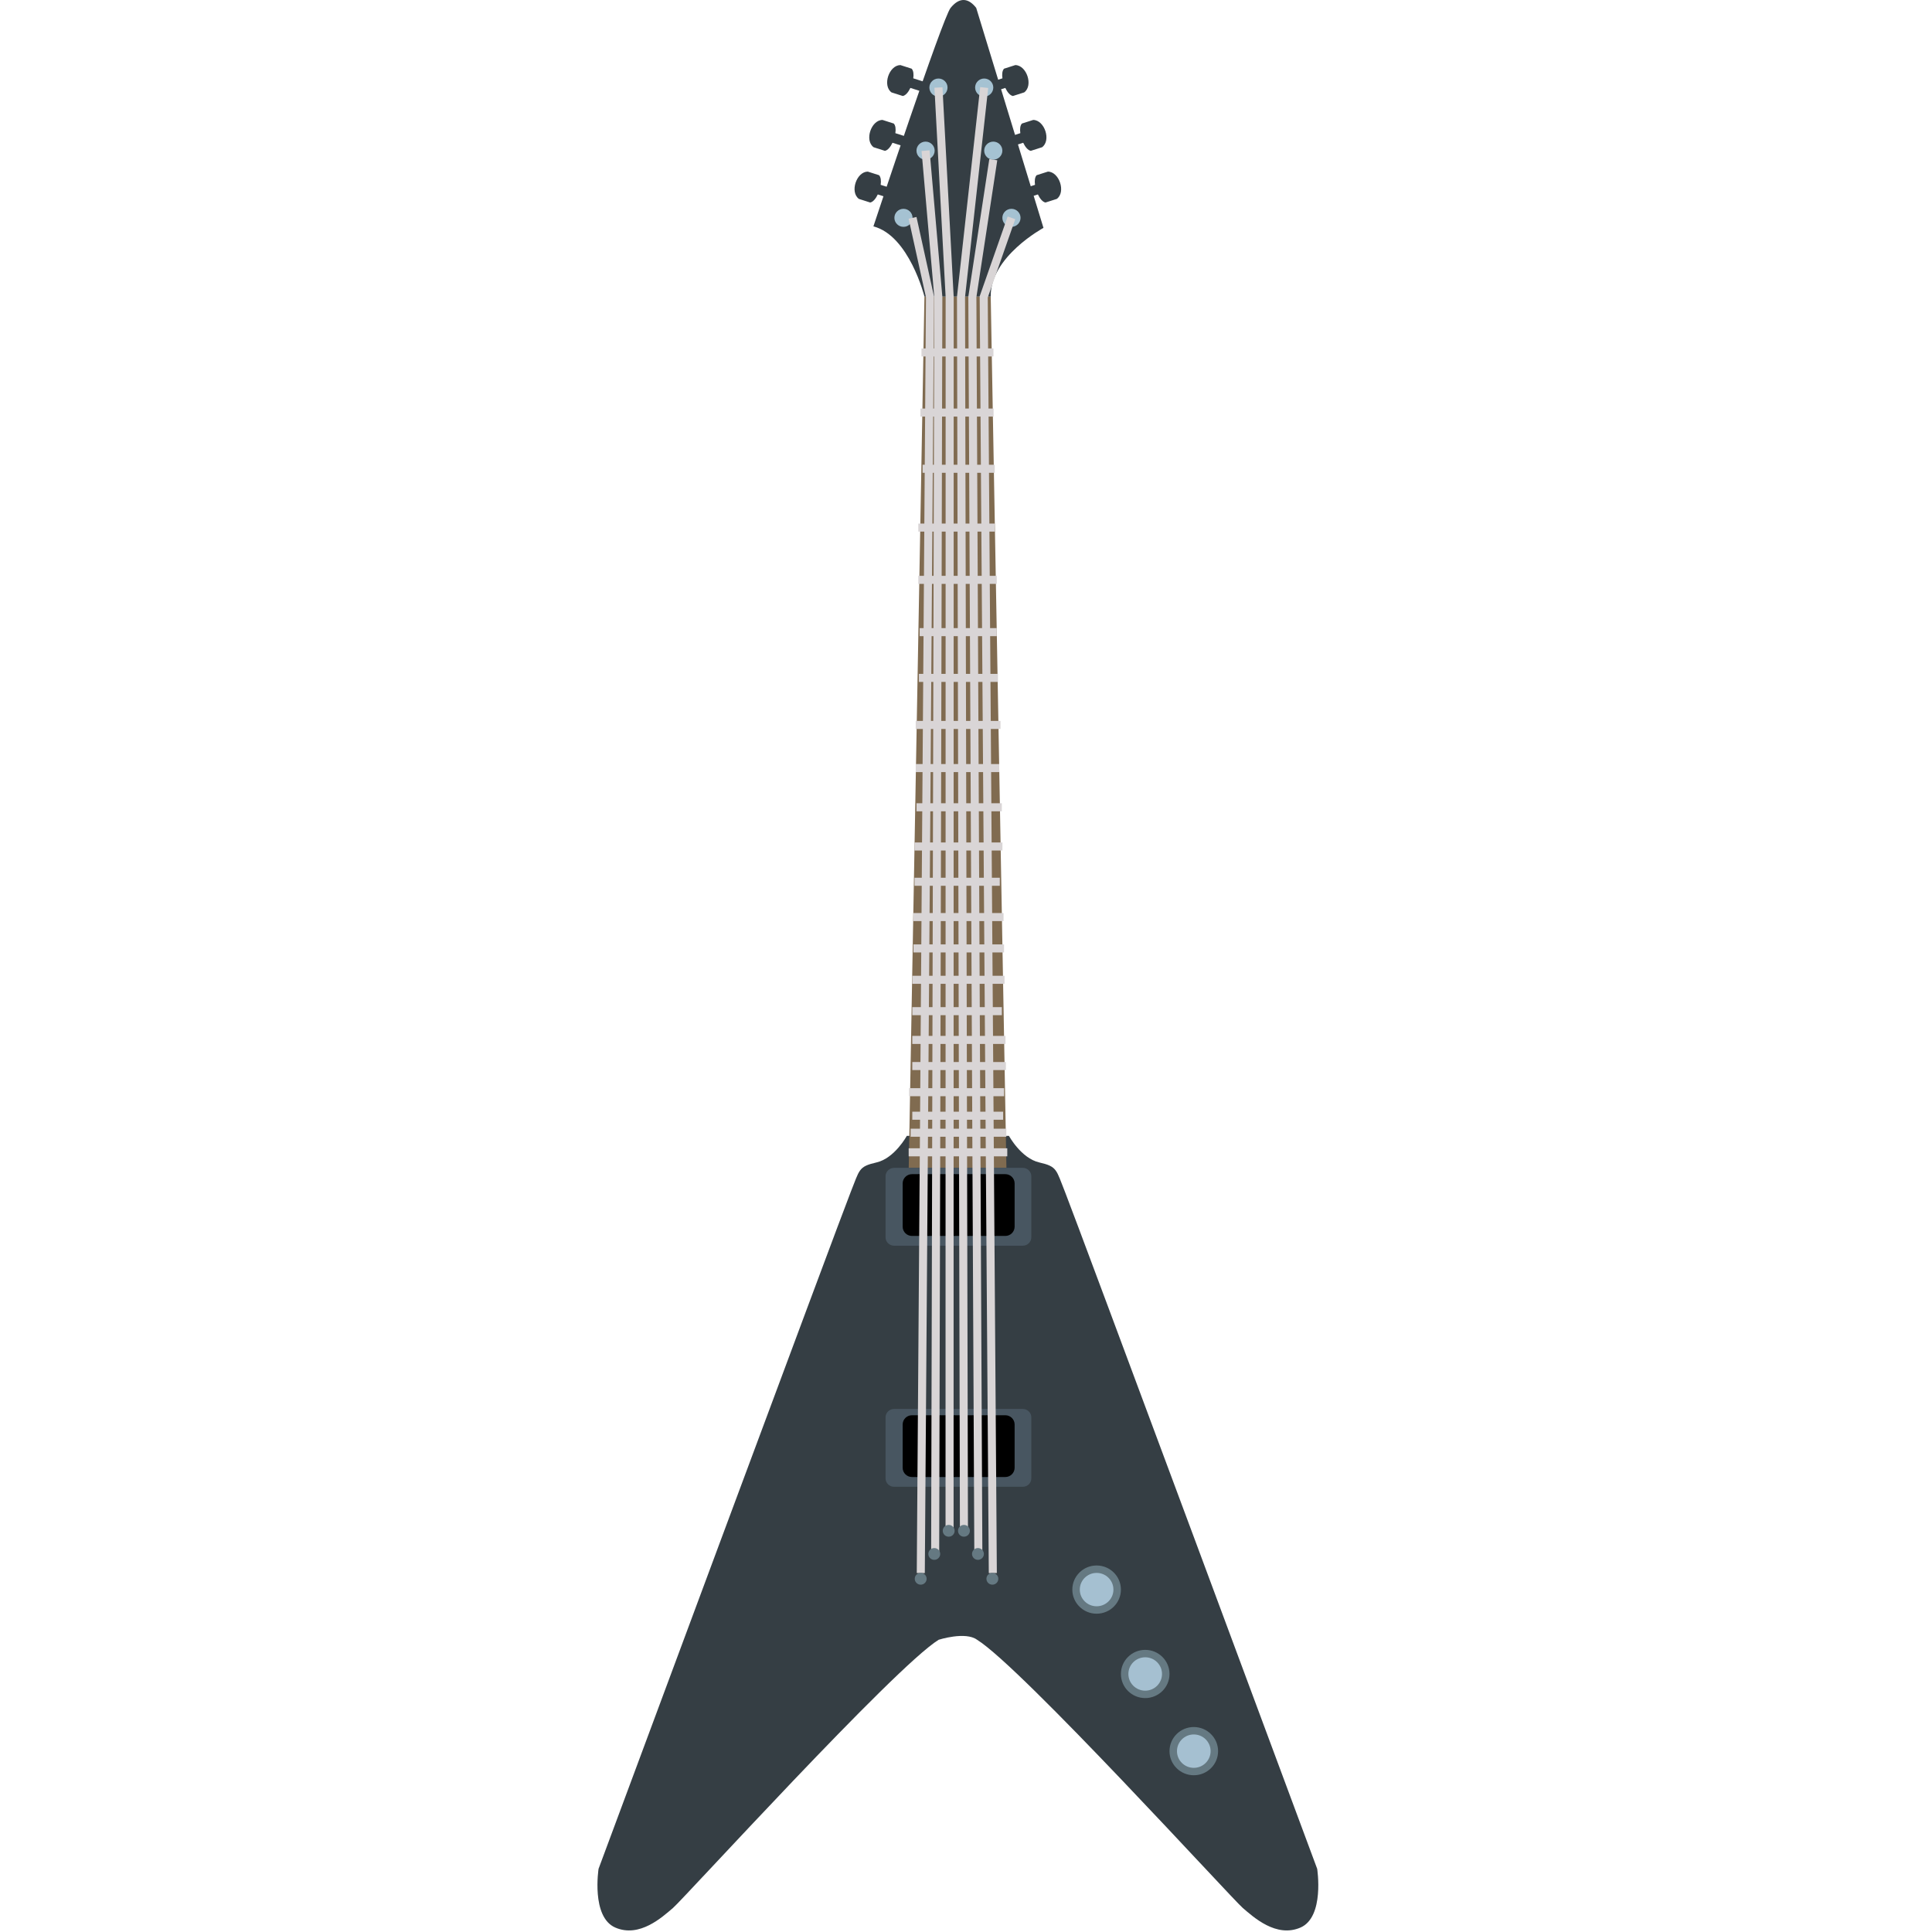 <?xml version="1.0" encoding="UTF-8"?>
<svg width="120px" height="120px" viewBox="0 0 120 120" version="1.1" xmlns="http://www.w3.org/2000/svg" xmlns:xlink="http://www.w3.org/1999/xlink">
    <!-- Generator: Sketch 51.1 (57501) - http://www.bohemiancoding.com/sketch -->
    <title>Guitar32</title>
    <desc>Created with Sketch.</desc>
    <defs></defs>
    <g id="Guitar32" stroke="none" stroke-width="1" fill="none" fill-rule="evenodd">
        <g id="Group-3" transform="translate(37, 0)">
            <path d="M19.324,70.549 C19.324,70.549 18.569,71.943 17.437,72.202 C16.306,72.461 16.4,72.648 15.834,74.052 C15.268,75.456 0.178,116.074 0.178,116.074 C0.178,116.074 -0.293,119.069 1.216,119.724 C2.725,120.379 4.139,119.069 4.8,118.507 C5.46,117.946 18.569,103.533 21.304,101.848 C21.304,101.848 22.967,101.316 23.686,101.848 C26.422,103.533 39.531,117.946 40.191,118.507 C40.851,119.069 42.266,120.379 43.775,119.724 C45.284,119.069 44.812,116.074 44.812,116.074 C44.812,116.074 29.723,75.456 29.157,74.052 C28.591,72.648 28.685,72.461 27.553,72.202 C26.422,71.943 25.667,70.549 25.667,70.549 L19.324,70.549 Z" id="Fill-175" fill="#353E44"></path>
            <polygon id="Fill-176" fill="#806B50" points="19.443 72.538 25.511 72.538 24.536 18.419 20.418 18.419"></polygon>
            <path d="M26.531,77.373 L18.53,77.373 C18.24,77.373 18.003,77.138 18.003,76.851 L18.003,73.06 C18.003,72.773 18.24,72.538 18.53,72.538 L26.531,72.538 C26.82,72.538 27.057,72.773 27.057,73.06 L27.057,76.851 C27.057,77.138 26.82,77.373 26.531,77.373" id="Fill-177" fill="#485661"></path>
            <path d="M25.443,76.766 L19.643,76.766 C19.325,76.766 19.066,76.508 19.066,76.193 L19.066,73.502 C19.066,73.187 19.325,72.929 19.643,72.929 L25.443,72.929 C25.76,72.929 26.02,73.187 26.02,73.502 L26.02,76.193 C26.02,76.508 25.76,76.766 25.443,76.766" id="Fill-178" fill="#000000"></path>
            <path d="M26.531,92.347 L18.53,92.347 C18.24,92.347 18.003,92.112 18.003,91.825 L18.003,88.035 C18.003,87.748 18.24,87.513 18.53,87.513 L26.531,87.513 C26.82,87.513 27.057,87.748 27.057,88.035 L27.057,91.825 C27.057,92.112 26.82,92.347 26.531,92.347" id="Fill-179" fill="#485661"></path>
            <path d="M25.443,91.74 L19.643,91.74 C19.325,91.74 19.066,91.482 19.066,91.168 L19.066,88.476 C19.066,88.161 19.325,87.903 19.643,87.903 L25.443,87.903 C25.76,87.903 26.02,88.161 26.02,88.476 L26.02,91.168 C26.02,91.482 25.76,91.74 25.443,91.74" id="Fill-180" fill="#000000"></path>
            <path d="M20.418,18.418 C20.418,18.418 19.474,14.639 17.249,14.061 C17.249,14.061 21.54,1.109 22.043,0.49 C22.596,-0.191 23.147,-0.135 23.634,0.49 L27.812,14.154 C27.812,14.154 24.491,15.945 24.536,18.418 L20.418,18.418 Z" id="Fill-181" fill="#353E44"></path>
            <path d="M26.064,4.042 L25.363,4.266 C25.25,4.384 25.227,4.613 25.263,4.865 L24.404,5.14 L24.595,5.731 L25.442,5.461 C25.565,5.722 25.735,5.929 25.913,5.963 L26.614,5.739 C27.191,5.317 26.772,4.054 26.064,4.042" id="Fill-182" fill="#353E44"></path>
            <path d="M27.175,7.449 L26.474,7.673 C26.362,7.79 26.339,8.019 26.374,8.272 L25.515,8.546 L25.706,9.137 L26.553,8.867 C26.677,9.128 26.846,9.335 27.024,9.369 L27.725,9.145 C28.302,8.724 27.884,7.46 27.175,7.449" id="Fill-183" fill="#353E44"></path>
            <path d="M28.089,10.658 L27.387,10.882 C27.275,11 27.252,11.229 27.287,11.481 L26.428,11.756 L26.62,12.347 L27.466,12.077 C27.59,12.338 27.759,12.545 27.937,12.579 L28.639,12.355 C29.215,11.933 28.797,10.67 28.089,10.658" id="Fill-184" fill="#353E44"></path>
            <path d="M18.923,4.042 L19.624,4.266 C19.737,4.384 19.76,4.613 19.725,4.865 L20.584,5.14 L20.392,5.731 L19.546,5.461 C19.422,5.722 19.252,5.929 19.074,5.963 L18.373,5.739 C17.796,5.317 18.215,4.054 18.923,4.042" id="Fill-185" fill="#353E44"></path>
            <path d="M17.812,7.449 L18.513,7.673 C18.625,7.79 18.649,8.019 18.613,8.272 L19.473,8.546 L19.281,9.137 L18.434,8.867 C18.31,9.128 18.141,9.335 17.963,9.369 L17.262,9.145 C16.685,8.724 17.103,7.46 17.812,7.449" id="Fill-186" fill="#353E44"></path>
            <path d="M16.899,10.658 L17.6,10.882 C17.712,11 17.736,11.229 17.7,11.481 L18.559,11.756 L18.368,12.347 L17.521,12.077 C17.397,12.338 17.228,12.545 17.05,12.579 L16.349,12.355 C15.772,11.933 16.19,10.67 16.899,10.658" id="Fill-187" fill="#353E44"></path>
            <path d="M32.622,98.732 C32.622,99.559 31.946,100.23 31.113,100.23 C30.279,100.23 29.604,99.559 29.604,98.732 C29.604,97.905 30.279,97.235 31.113,97.235 C31.946,97.235 32.622,97.905 32.622,98.732" id="Fill-188" fill="#657982"></path>
            <path d="M32.157,98.732 C32.157,99.305 31.69,99.769 31.113,99.769 C30.535,99.769 30.068,99.305 30.068,98.732 C30.068,98.16 30.535,97.696 31.113,97.696 C31.69,97.696 32.157,98.16 32.157,98.732" id="Fill-189" fill="#A5C0D1"></path>
            <path d="M35.64,103.973 C35.64,104.801 34.964,105.471 34.131,105.471 C33.297,105.471 32.622,104.801 32.622,103.973 C32.622,103.146 33.297,102.476 34.131,102.476 C34.964,102.476 35.64,103.146 35.64,103.973" id="Fill-190" fill="#657982"></path>
            <path d="M35.175,103.973 C35.175,104.546 34.708,105.01 34.131,105.01 C33.553,105.01 33.086,104.546 33.086,103.973 C33.086,103.401 33.553,102.937 34.131,102.937 C34.708,102.937 35.175,103.401 35.175,103.973" id="Fill-191" fill="#A5C0D1"></path>
            <path d="M38.658,108.767 C38.658,109.594 37.982,110.264 37.149,110.264 C36.315,110.264 35.64,109.594 35.64,108.767 C35.64,107.94 36.315,107.269 37.149,107.269 C37.982,107.269 38.658,107.94 38.658,108.767" id="Fill-192" fill="#657982"></path>
            <path d="M38.193,108.767 C38.193,109.339 37.726,109.804 37.149,109.804 C36.571,109.804 36.104,109.339 36.104,108.767 C36.104,108.194 36.571,107.73 37.149,107.73 C37.726,107.73 38.193,108.194 38.193,108.767" id="Fill-193" fill="#A5C0D1"></path>
            <path d="M21.853,5.437 C21.853,5.747 21.601,5.997 21.289,5.997 C20.977,5.997 20.725,5.747 20.725,5.437 C20.725,5.128 20.977,4.877 21.289,4.877 C21.601,4.877 21.853,5.128 21.853,5.437" id="Fill-194" fill="#A5C2D2"></path>
            <path d="M24.695,5.437 C24.695,5.747 24.442,5.997 24.13,5.997 C23.819,5.997 23.566,5.747 23.566,5.437 C23.566,5.128 23.819,4.877 24.13,4.877 C24.442,4.877 24.695,5.128 24.695,5.437" id="Fill-195" fill="#A5C2D2"></path>
            <path d="M25.259,9.357 C25.259,9.667 25.006,9.917 24.695,9.917 C24.383,9.917 24.13,9.667 24.13,9.357 C24.13,9.048 24.383,8.797 24.695,8.797 C25.006,8.797 25.259,9.048 25.259,9.357" id="Fill-196" fill="#A5C2D2"></path>
            <path d="M21.053,9.357 C21.053,9.667 20.8,9.917 20.489,9.917 C20.177,9.917 19.924,9.667 19.924,9.357 C19.924,9.048 20.177,8.797 20.489,8.797 C20.8,8.797 21.053,9.048 21.053,9.357" id="Fill-197" fill="#A5C2D2"></path>
            <path d="M19.681,13.53 C19.681,13.839 19.428,14.09 19.117,14.09 C18.805,14.09 18.552,13.839 18.552,13.53 C18.552,13.22 18.805,12.97 19.117,12.97 C19.428,12.97 19.681,13.22 19.681,13.53" id="Fill-198" fill="#A5C2D2"></path>
            <path d="M26.388,13.53 C26.388,13.839 26.135,14.09 25.824,14.09 C25.512,14.09 25.259,13.839 25.259,13.53 C25.259,13.22 25.512,12.97 25.824,12.97 C26.135,12.97 26.388,13.22 26.388,13.53" id="Fill-199" fill="#A5C2D2"></path>
            <path d="M20.235,21.891 L24.704,21.891" id="Stroke-200" stroke="#D9D5D6" stroke-width="0.5"></path>
            <path d="M20.168,25.625 L24.713,25.625" id="Stroke-201" stroke="#D9D5D6" stroke-width="0.5"></path>
            <path d="M20.303,29.116 L24.786,29.116" id="Stroke-202" stroke="#D9D5D6" stroke-width="0.5"></path>
            <path d="M20.038,32.769 L24.787,32.769" id="Stroke-203" stroke="#D9D5D6" stroke-width="0.5"></path>
            <path d="M20.038,36.016 L24.911,36.016" id="Stroke-204" stroke="#D9D5D6" stroke-width="0.5"></path>
            <path d="M20.121,39.263 L24.911,39.263" id="Stroke-205" stroke="#D9D5D6" stroke-width="0.5"></path>
            <path d="M20.075,42.105 L24.985,42.105" id="Stroke-206" stroke="#D9D5D6" stroke-width="0.5"></path>
            <path d="M19.877,45.027 L25.143,45.027" id="Stroke-207" stroke="#D9D5D6" stroke-width="0.5"></path>
            <path d="M19.877,47.706 L25.064,47.706" id="Stroke-208" stroke="#D9D5D6" stroke-width="0.5"></path>
            <path d="M19.925,50.141 L25.224,50.141" id="Stroke-209" stroke="#D9D5D6" stroke-width="0.5"></path>
            <path d="M19.802,52.577 L25.263,52.577" id="Stroke-210" stroke="#D9D5D6" stroke-width="0.5"></path>
            <path d="M19.802,54.768 L25.099,54.768" id="Stroke-211" stroke="#D9D5D6" stroke-width="0.5"></path>
            <path d="M19.734,56.96 L25.332,56.96" id="Stroke-212" stroke="#D9D5D6" stroke-width="0.5"></path>
            <path d="M19.734,58.908 L25.363,58.908" id="Stroke-213" stroke="#D9D5D6" stroke-width="0.5"></path>
            <path d="M19.664,60.857 L25.394,60.857" id="Stroke-214" stroke="#D9D5D6" stroke-width="0.5"></path>
            <path d="M19.664,62.805 L25.227,62.805" id="Stroke-215" stroke="#D9D5D6" stroke-width="0.5"></path>
            <path d="M19.664,64.591 L25.453,64.591" id="Stroke-216" stroke="#D9D5D6" stroke-width="0.5"></path>
            <path d="M19.664,66.214 L25.479,66.214" id="Stroke-217" stroke="#D9D5D6" stroke-width="0.5"></path>
            <path d="M19.465,67.838 L25.366,67.838" id="Stroke-218" stroke="#D9D5D6" stroke-width="0.5"></path>
            <path d="M19.664,69.299 L25.307,69.299" id="Stroke-219" stroke="#D9D5D6" stroke-width="0.5"></path>
            <path d="M19.56,70.355 L25.505,70.355" id="Stroke-220" stroke="#D9D5D6" stroke-width="0.5"></path>
            <path d="M19.439,71.572 L25.564,71.572" id="Stroke-221" stroke="#D9D5D6" stroke-width="0.5"></path>
            <path d="M24.666,97.703 L24.1,18.443 L25.824,13.53 M23.766,96.393 L23.395,18.443 L24.695,9.917 M22.872,95.082 L22.69,18.443 L24.13,5.437 M21.979,95.082 L21.985,18.443 L21.289,5.437 M21.085,96.393 L21.281,18.443 L20.489,9.357 M20.192,97.703 L20.764,18.443 L19.681,13.53" id="Stroke-222" stroke="#D9D5D6" stroke-width="0.5"></path>
            <path d="M20.555,98.062 C20.555,98.264 20.39,98.427 20.186,98.427 C19.983,98.427 19.817,98.264 19.817,98.062 C19.817,97.86 19.983,97.696 20.186,97.696 C20.39,97.696 20.555,97.86 20.555,98.062" id="Fill-223" fill="#657982"></path>
            <path d="M25.007,98.062 C25.007,98.264 24.842,98.427 24.638,98.427 C24.434,98.427 24.269,98.264 24.269,98.062 C24.269,97.86 24.434,97.696 24.638,97.696 C24.842,97.696 25.007,97.86 25.007,98.062" id="Fill-224" fill="#657982"></path>
            <path d="M24.111,96.519 C24.111,96.721 23.946,96.885 23.742,96.885 C23.539,96.885 23.374,96.721 23.374,96.519 C23.374,96.317 23.539,96.153 23.742,96.153 C23.946,96.153 24.111,96.317 24.111,96.519" id="Fill-225" fill="#657982"></path>
            <path d="M21.398,96.519 C21.398,96.721 21.233,96.885 21.029,96.885 C20.825,96.885 20.661,96.721 20.661,96.519 C20.661,96.317 20.825,96.153 21.029,96.153 C21.233,96.153 21.398,96.317 21.398,96.519" id="Fill-226" fill="#657982"></path>
            <path d="M22.294,95.081 C22.294,95.283 22.129,95.447 21.925,95.447 C21.721,95.447 21.556,95.283 21.556,95.081 C21.556,94.879 21.721,94.715 21.925,94.715 C22.129,94.715 22.294,94.879 22.294,95.081" id="Fill-227" fill="#657982"></path>
            <path d="M23.241,95.081 C23.241,95.283 23.076,95.447 22.872,95.447 C22.668,95.447 22.504,95.283 22.504,95.081 C22.504,94.879 22.668,94.715 22.872,94.715 C23.076,94.715 23.241,94.879 23.241,95.081" id="Fill-228" fill="#657982"></path>
        </g>
    </g>
</svg>